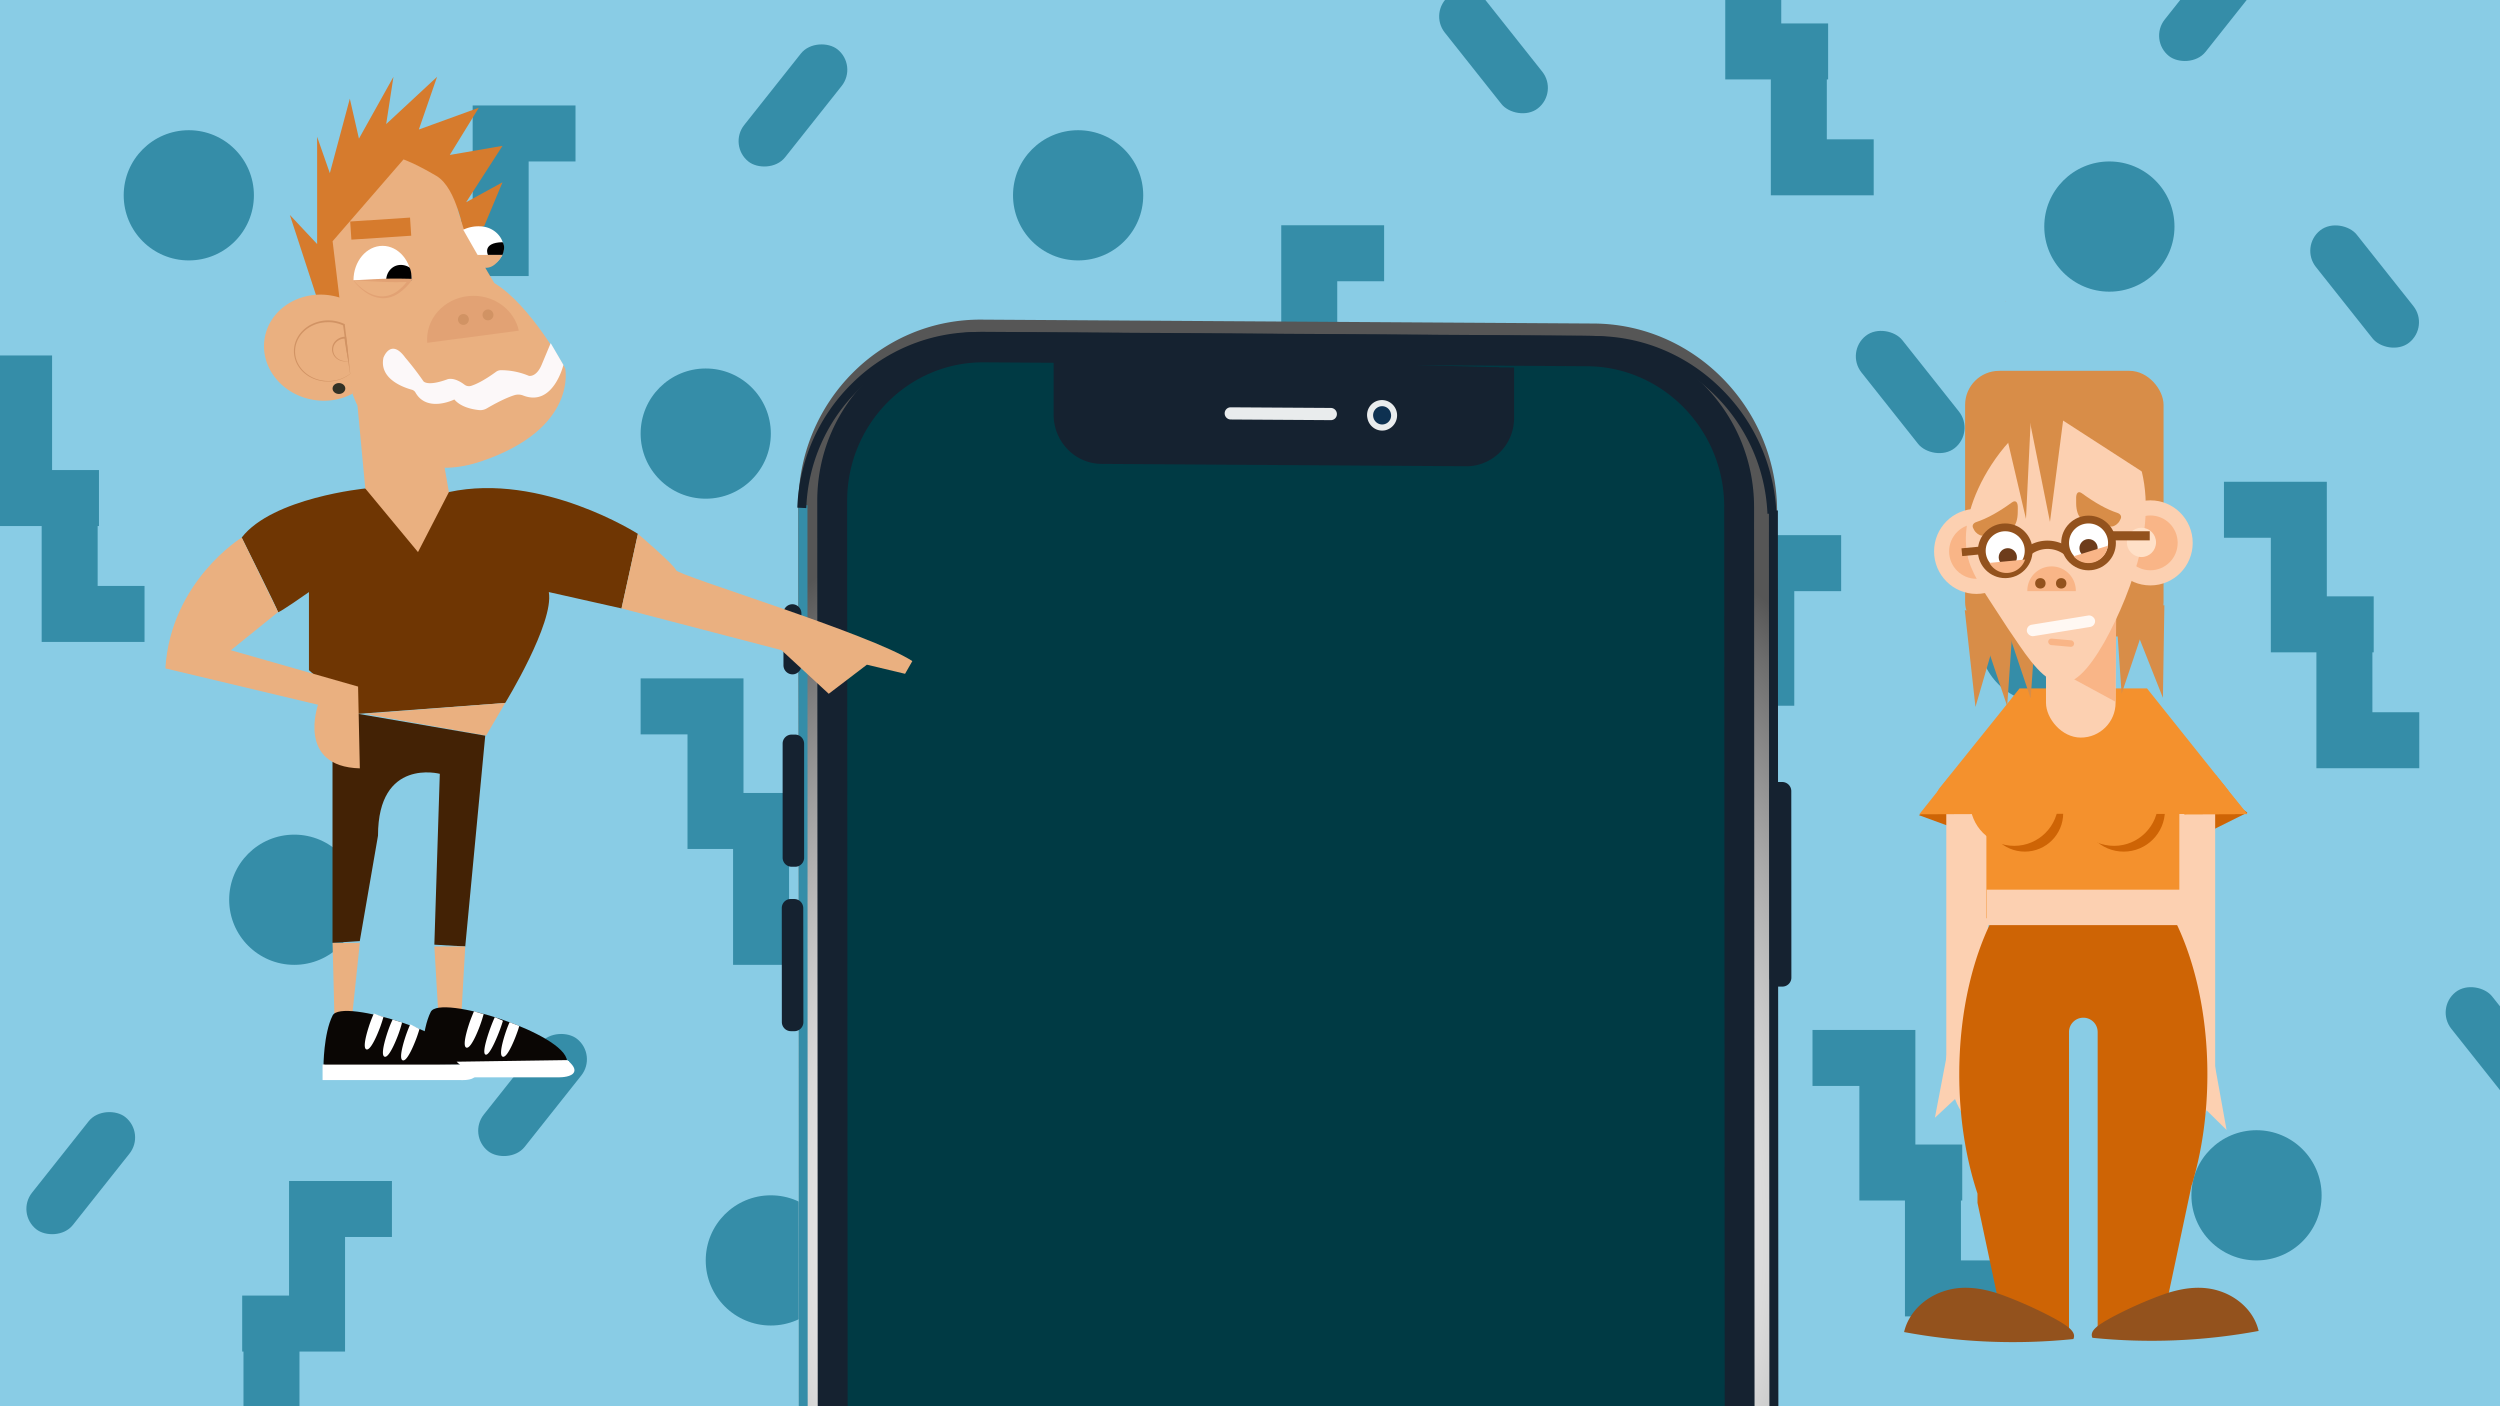 <svg xmlns="http://www.w3.org/2000/svg" xmlns:xlink="http://www.w3.org/1999/xlink" width="1920" height="1080" viewBox="0 0 1920 1080"><defs><style>.cls-1{fill:#89cce5;}.cls-2{fill:#358da8;}.cls-3{fill:#ff7300;}.cls-4{fill:url(#radial-gradient);}.cls-5{fill:#152230;}.cls-6{fill:#003a44;}.cls-7{fill:#e9eced;}.cls-8{fill:#0e3151;}.cls-9{fill:#ce6405;}.cls-10{fill:#fcd0b1;}.cls-11{fill:#f4912d;}.cls-12{fill:#d88d48;}.cls-13{fill:#f9b587;}.cls-14{fill:#ffe0c7;}.cls-15{fill:#93521d;}.cls-16{fill:#fff8f3;}.cls-17{fill:#fff;}.cls-18{fill:#6d3c1b;}.cls-19{fill:#6f3603;}.cls-20{fill:#eab080;}.cls-21{fill:#432205;}.cls-22{fill:#0a0604;}.cls-23{fill:#d67b2d;}.cls-24{fill:#010101;}.cls-25{fill:#d19364;}.cls-26{fill:#323125;}.cls-27{fill:#e2a274;}.cls-28{fill:#fcf8f9;}</style><radialGradient id="radial-gradient" cx="1201.07" cy="1376.88" r="604.59" gradientTransform="matrix(0.99, -0.17, 0.17, 1.01, -441.41, -239.31)" gradientUnits="userSpaceOnUse"><stop offset="0.44" stop-color="#fff"/><stop offset="0.5" stop-color="#f5f5f5"/><stop offset="0.62" stop-color="#d9d9d9"/><stop offset="0.76" stop-color="#ababab"/><stop offset="0.94" stop-color="#6d6d6d"/><stop offset="1" stop-color="#565656"/></radialGradient></defs><title>startskaerm</title><g id="Layer_4" data-name="Layer 4"><rect class="cls-1" width="1920" height="1080"/><circle class="cls-2" cx="145" cy="150" r="50"/><circle class="cls-3" cx="1214" cy="333" r="50"/><circle class="cls-2" cx="1733" cy="918" r="50"/><circle class="cls-2" cx="226" cy="691" r="50"/><circle class="cls-3" cx="913" cy="576" r="50"/><circle class="cls-2" cx="542" cy="333" r="50"/><circle class="cls-3" cx="1197" cy="841" r="50"/><circle class="cls-2" cx="1570" cy="490" r="50"/><circle class="cls-2" cx="828" cy="150" r="50"/><circle class="cls-2" cx="592" cy="968" r="50"/><circle class="cls-2" cx="1620" cy="174" r="50"/><polygon class="cls-2" points="442 81 363 81 363 106 363 124 363 169 327 169 327 212 328 212 328 258 292 258 292 301 371 301 371 279 371 258 371 212 406 212 406 185 406 169 406 124 442 124 442 81"/><polygon class="cls-3" points="988 758 909 758 909 783 909 801 909 846 873 846 873 889 874 889 874 935 838 935 838 978 917 978 917 956 917 935 917 889 952 889 952 862 952 846 952 801 988 801 988 758"/><polygon class="cls-2" points="301 907 222 907 222 932 222 950 222 995 186 995 186 1038 187 1038 187 1084 151 1084 151 1127 230 1127 230 1105 230 1084 230 1038 265 1038 265 1011 265 995 265 950 301 950 301 907"/><polygon class="cls-2" points="1392 791 1471 791 1471 816 1471 834 1471 879 1507 879 1507 922 1506 922 1506 968 1542 968 1542 1011 1463 1011 1463 989 1463 968 1463 922 1428 922 1428 895 1428 879 1428 834 1392 834 1392 791"/><polygon class="cls-2" points="1289 -70 1368 -70 1368 -45 1368 -27 1368 18 1404 18 1404 61 1403 61 1403 107 1439 107 1439 150 1360 150 1360 128 1360 107 1360 61 1325 61 1325 34 1325 18 1325 -27 1289 -27 1289 -70"/><polygon class="cls-2" points="1708 370 1787 370 1787 395 1787 413 1787 458 1823 458 1823 501 1822 501 1822 547 1858 547 1858 590 1779 590 1779 568 1779 547 1779 501 1744 501 1744 474 1744 458 1744 413 1708 413 1708 370"/><polygon class="cls-2" points="1063 173 984 173 984 198 984 216 984 261 948 261 948 304 949 304 949 350 913 350 913 393 992 393 992 371 992 350 992 304 1027 304 1027 277 1027 261 1027 216 1063 216 1063 173"/><polygon class="cls-2" points="1414 411 1335 411 1335 436 1335 454 1335 499 1299 499 1299 542 1300 542 1300 588 1264 588 1264 631 1343 631 1343 609 1343 588 1343 542 1378 542 1378 515 1378 499 1378 454 1414 454 1414 411"/><polygon class="cls-2" points="492 521 571 521 571 546 571 564 571 609 607 609 607 652 606 652 606 698 642 698 642 741 563 741 563 719 563 698 563 652 528 652 528 625 528 609 528 564 492 564 492 521"/><polygon class="cls-2" points="-39 273 40 273 40 298 40 316 40 361 76 361 76 404 75 404 75 450 111 450 111 493 32 493 32 471 32 450 32 404 -3 404 -3 377 -3 361 -3 316 -39 316 -39 273"/><rect class="cls-2" x="1796" y="165" width="40" height="110" rx="20" transform="translate(256.53 1176.19) rotate(-38.42)"/><rect class="cls-2" x="1645" y="-20" width="110" height="40" rx="20" transform="translate(643.53 1331.87) rotate(-51.58)"/><rect class="cls-2" x="1544" y="671" width="110" height="40" rx="20" transform="translate(63.93 1514.32) rotate(-51.58)"/><rect class="cls-3" x="1211" y="1037" width="110" height="40" rx="20" transform="translate(-348.87 1391.98) rotate(-51.58)"/><rect class="cls-3" x="703" y="373" width="110" height="40" rx="20" transform="translate(-20.96 742.63) rotate(-51.58)"/><rect class="cls-2" x="7" y="881" width="110" height="40" rx="20" transform="translate(-682.42 389.65) rotate(-51.58)"/><rect class="cls-2" x="354" y="821" width="110" height="40" rx="20" transform="translate(-504.06 638.79) rotate(-51.58)"/><rect class="cls-2" x="554" y="61" width="110" height="40" rx="20" transform="translate(167.08 507.79) rotate(-51.58)"/><rect class="cls-3" x="1037" y="611" width="110" height="40" rx="20" transform="translate(-80.98 1094.4) rotate(-51.58)"/><rect class="cls-2" x="1447" y="246" width="40" height="110" rx="20" transform="translate(130.62 976.85) rotate(-38.42)"/><rect class="cls-2" x="1127" y="-15" width="40" height="110" rx="20" transform="translate(223.52 721.47) rotate(-38.42)"/><rect class="cls-2" x="1900" y="750" width="40" height="110" rx="20" transform="translate(-84.5 1367.51) rotate(-38.42)"/><rect class="cls-3" x="696" y="786" width="40" height="110" rx="20" transform="translate(-367.59 627.07) rotate(-38.42)"/><rect class="cls-2" x="265" y="435" width="40" height="110" rx="20" transform="translate(-242.79 283.22) rotate(-38.42)"/><path class="cls-4" d="M1249,1658.13a138.57,138.57,0,0,1-24.17,2l-470.38-3c-37.43-.24-72.72-15.43-99.38-42.77a144.85,144.85,0,0,1-41.36-101.58L613.12,388c0-79.09,63-143,140.59-142.53l470.37,3c77.57.5,140.7,65.25,140.74,144.34l.6,1124.75a142.84,142.84,0,0,1-41.25,101A137.86,137.86,0,0,1,1249,1658.13ZM733.52,270.49c-55.31,9.44-97.47,58.46-97.44,117.62l.6,1124.75a121.2,121.2,0,0,0,34.63,85c22.32,22.89,51.84,35.6,83.14,35.81l470.37,3a115,115,0,0,0,83.1-34.73,119.52,119.52,0,0,0,34.55-84.54l-.6-1124.74c0-66.19-52.87-120.37-117.77-120.79l-470.38-3A115.07,115.07,0,0,0,733.52,270.49Z"/><polygon class="cls-2" points="620.41 1518.11 613.52 1518.07 613.24 387.94 620.12 387.99 620.41 1518.11"/><polygon class="cls-5" points="1366.02 1516.44 1359.13 1516.39 1358.53 391.99 1365.41 392.03 1366.02 1516.44"/><rect class="cls-6" x="636" y="270" width="706" height="1352" rx="107.04"/><path class="cls-5" d="M1245,1645.55a122.56,122.56,0,0,1-21.3,1.73h0l-467.26-3c-34.1-.22-66.24-14-90.51-39a131.9,131.9,0,0,1-37.68-92.51l-.6-1128.12c0-72,57.41-130.26,128-129.81l463.29,3c70.64.45,128.14,59.43,128.18,131.46l.61,1132.18C1347.83,1583.88,1303.36,1635.59,1245,1645.55Zm-21.31-21.69c55.77.35,101.14-45.63,101.12-102.51l-.61-1132.18c0-59.12-47.23-107.53-105.21-107.9l-463.28-3c-58-.37-105.13,47.42-105.1,106.55l.6,1128.12a108.29,108.29,0,0,0,30.94,75.91c19.94,20.45,46.31,31.81,74.27,32Z"/><path class="cls-5" d="M1151.31,282.13l0,38.65c0,14.17-11.35,25.68-25.24,25.59L846,344.57c-13.89-.09-25.26-11.76-25.27-25.92l0-45.8"/><path class="cls-5" d="M1132.4,357.57a36.36,36.36,0,0,1-6.3.51L846,356.27a36.33,36.33,0,0,1-26-11.16,37.8,37.8,0,0,1-10.8-26.54l0-45.79,23,.14,0,45.8a14.14,14.14,0,0,0,4.06,9.94,13.6,13.6,0,0,0,9.72,4.2l280.12,1.81a13.45,13.45,0,0,0,9.72-4.08,14,14,0,0,0,4-9.88l0-38.65,23,.15,0,38.65A37,37,0,0,1,1132.4,357.57Z"/><path class="cls-7" d="M1022.15,322.67l-77-.5a4.69,4.69,0,0,1-4.6-4.71h0a4.62,4.62,0,0,1,4.59-4.65l77,.49a4.7,4.7,0,0,1,4.6,4.72h0A4.62,4.62,0,0,1,1022.15,322.67Z"/><ellipse class="cls-8" cx="1061.44" cy="318.99" rx="9.18" ry="9.37" transform="translate(-38.54 183.14) rotate(-9.69)"/><path class="cls-7" d="M1063.41,330.53a11.29,11.29,0,0,1-8.49-1.95,11.78,11.78,0,0,1-4.77-7.56A11.43,11.43,0,0,1,1068,309.4a11.76,11.76,0,0,1-4.44,21.12Zm-3.15-18.47h-.06a7,7,0,0,0-5.53,8.14,7.08,7.08,0,0,0,2.86,4.53,6.86,6.86,0,0,0,10.69-7,7.08,7.08,0,0,0-2.86-4.54A6.78,6.78,0,0,0,1060.26,312.06Z"/><path class="cls-5" d="M1364.28,394.32l-6.88.26a136,136,0,0,0-40.56-91.31c-24.75-24.4-57.15-38-91.22-38.18L750.88,262a128.88,128.88,0,0,0-91.33,37.14,134,134,0,0,0-40.33,91.08l-6.88-.32a141,141,0,0,1,42.43-95.84A135.57,135.57,0,0,1,750.88,255l474.74,3.07c35.86.23,70,14.49,96,40.17A143,143,0,0,1,1364.28,394.32Z"/><path class="cls-5" d="M608.59,516.75h0a5.86,5.86,0,0,1-5.74-5.89l0-39.8a5.76,5.76,0,0,1,5.73-5.82h0a5.87,5.87,0,0,1,5.75,5.89l0,39.8A5.77,5.77,0,0,1,608.59,516.75Z"/><path class="cls-5" d="M609.77,517.83a7.62,7.62,0,0,1-1.18.09h0a7,7,0,0,1-6.89-7.07l0-39.8a6.91,6.91,0,0,1,6.88-7,7,7,0,0,1,6.89,7.07l0,39.8A7,7,0,0,1,609.77,517.83Zm-1.18-2.25a4.61,4.61,0,0,0,4.59-4.65l0-39.8a4.69,4.69,0,0,0-4.6-4.72,4.61,4.61,0,0,0-4.59,4.66l0,39.8a4.7,4.7,0,0,0,4.6,4.71Z"/><path class="cls-5" d="M610.71,664.5l-2.76,0a5.86,5.86,0,0,1-5.74-5.89l-.05-87.44a5.76,5.76,0,0,1,5.74-5.81l2.76,0a5.86,5.86,0,0,1,5.74,5.89l.05,87.43A5.77,5.77,0,0,1,610.71,664.5Z"/><path class="cls-5" d="M611.89,665.57a6.56,6.56,0,0,1-1.18.1h0l-2.76,0a7,7,0,0,1-6.89-7.06l0-87.44a6.9,6.9,0,0,1,6.88-7l2.76,0a6.79,6.79,0,0,1,4.86,2.09,7.11,7.11,0,0,1,2,5l0,87.44A6.92,6.92,0,0,1,611.89,665.57Zm-4.78-99a4.51,4.51,0,0,0-2.45,1.29,4.69,4.69,0,0,0-1.35,3.3l.05,87.44a4.67,4.67,0,0,0,4.59,4.71l2.76,0a4.6,4.6,0,0,0,4.59-4.65l0-87.44a4.74,4.74,0,0,0-1.35-3.32,4.51,4.51,0,0,0-3.24-1.39l-2.76,0A5.16,5.16,0,0,0,607.11,566.57Z"/><path class="cls-5" d="M610.09,790.77h-2.76a5.86,5.86,0,0,1-5.74-5.89l-.05-87.44a5.77,5.77,0,0,1,5.74-5.82l2.75,0a5.87,5.87,0,0,1,5.75,5.89l0,87.44A5.75,5.75,0,0,1,610.09,790.77Z"/><path class="cls-5" d="M611.27,791.85a6.56,6.56,0,0,1-1.18.09h-2.76a6.88,6.88,0,0,1-4.87-2.1,7.08,7.08,0,0,1-2-5l-.05-87.44a7,7,0,0,1,2-4.95,6.73,6.73,0,0,1,4.87-2l2.75,0a6.81,6.81,0,0,1,4.87,2.09,7.08,7.08,0,0,1,2,5L617,785A6.93,6.93,0,0,1,611.27,791.85Zm-1.18-2.25a4.6,4.6,0,0,0,4.59-4.65l0-87.44a4.72,4.72,0,0,0-1.35-3.31,4.55,4.55,0,0,0-3.25-1.4l-2.75,0a4.47,4.47,0,0,0-3.24,1.36,4.65,4.65,0,0,0-1.35,3.29l0,87.44a4.71,4.71,0,0,0,1.36,3.32,4.51,4.51,0,0,0,3.24,1.39Z"/><path class="cls-5" d="M1368.9,756.52h-3a5.87,5.87,0,0,1-5.74-5.89l-.08-143.06a5.77,5.77,0,0,1,5.74-5.81l3,0a5.86,5.86,0,0,1,5.74,5.89l.08,143.05A5.76,5.76,0,0,1,1368.9,756.52Z"/><path class="cls-5" d="M1370.08,757.6a6.56,6.56,0,0,1-1.18.1h0l-3,0a7,7,0,0,1-6.89-7.07l-.07-143.05a6.89,6.89,0,0,1,6.88-7l3,0a7,7,0,0,1,6.89,7.07l.07,143.05A6.92,6.92,0,0,1,1370.08,757.6Zm-1.18-2.25a4.59,4.59,0,0,0,4.59-4.65l-.08-143.05a4.67,4.67,0,0,0-4.59-4.71l-3,0a4.62,4.62,0,0,0-4.59,4.65l.08,143a4.68,4.68,0,0,0,4.59,4.72Z"/><polygon class="cls-9" points="1726 624.04 1694.26 639.85 1662.52 655.65 1664.7 620.26 1666.88 584.87 1696.44 604.45 1726 624.04"/><polygon class="cls-9" points="1540.39 650.43 1507.09 638.25 1473.79 626.07 1500.99 603.32 1528.19 580.57 1534.29 615.5 1540.39 650.43"/><rect class="cls-10" x="1669" y="615.73" width="32.25" height="226.7" transform="translate(3370.25 1458.16) rotate(-180)"/><polygon class="cls-10" points="1710 867.81 1704.65 838.17 1699.29 808.53 1691.51 825.24 1683.72 841.95 1696.86 854.88 1710 867.81"/><ellipse class="cls-10" cx="1676.96" cy="842.65" rx="37.86" ry="19.91" transform="translate(388.3 2207.06) rotate(-73.31)"/><rect class="cls-10" x="1494.75" y="620" width="32.25" height="214.43"/><polygon class="cls-10" points="1486 858.44 1491.35 830.4 1496.71 802.37 1504.49 818.17 1512.28 833.98 1499.14 846.21 1486 858.44"/><ellipse class="cls-10" cx="1519.04" cy="834.63" rx="19.81" ry="35.99" transform="translate(-185.5 520.57) rotate(-18.35)"/><polygon class="cls-11" points="1725.89 625.19 1701.69 625.29 1677.48 625.39 1689.52 610.23 1701.56 595.08 1713.73 610.13 1725.89 625.19"/><polygon class="cls-11" points="1725.89 625.19 1701.69 625.29 1677.48 625.39 1689.52 610.23 1701.56 595.08 1713.73 610.13 1725.89 625.19"/><path class="cls-9" d="M1659.06,1024l24.16-114,.12,0c7.6-25.15,11.93-54.09,11.93-84.91,0-96.75-42.66-175.19-95.28-175.19s-95.28,78.44-95.28,175.19c0,33.58,5.14,64.95,14,91.6v7.1L1540,1024h49V792.6a11,11,0,0,1,22,0V1024Z"/><rect class="cls-11" x="1525.55" y="566.31" width="148.18" height="138.91"/><polygon class="cls-11" points="1522.42 625.19 1498.21 625.29 1474.01 625.39 1486.05 610.23 1498.09 595.08 1510.25 610.13 1522.42 625.19"/><circle class="cls-9" cx="1555.04" cy="624.55" r="29.49"/><circle class="cls-9" cx="1630.97" cy="622.34" r="31.7"/><circle class="cls-11" cx="1546.93" cy="615.7" r="33.91"/><circle class="cls-11" cx="1623.6" cy="615.7" r="33.91"/><path class="cls-11" d="M1663,546.38l-14.09-17.67H1551l-14,17.51L1489.79,605a12.25,12.25,0,0,0,9.54,19.91l100.55.13,100.56.13a12.25,12.25,0,0,0,9.59-19.89Z"/><rect class="cls-10" x="1525.79" y="683.27" width="149.29" height="27.22"/><polygon class="cls-12" points="1633.57 466.38 1636.84 474.65 1661.12 535.93 1661.68 500.21 1662.23 464.85 1633.57 466.38"/><polygon class="cls-12" points="1671.09 408.21 1671.38 407.88 1671.27 408.21 1671.09 408.21"/><polygon class="cls-12" points="1653.71 460.48 1650.39 470.37 1629.4 532.86 1626.95 497.22 1624.49 461.58 1625.45 460.48 1653.71 460.48"/><polygon class="cls-12" points="1508.94 468.56 1509.92 477.41 1517.15 542.96 1527.12 508.67 1536.99 474.72 1508.94 468.56"/><polygon class="cls-12" points="1535.75 465.56 1538.58 474 1559.57 536.49 1562.03 500.85 1564.46 465.56 1535.75 465.56"/><polygon class="cls-12" points="1516.96 469.19 1520.52 479.81 1541.51 542.29 1543.97 506.65 1546.42 471.02 1544.83 469.19 1516.96 469.19"/><rect class="cls-12" x="1509.2" y="284.8" width="152.41" height="203.99" rx="26.17"/><rect class="cls-10" x="1571.32" y="435.07" width="53.45" height="131.4" rx="26.73"/><polygon class="cls-13" points="1624.64 538.92 1597.43 524.16 1570.22 509.4 1597.74 490.87 1625.26 472.34 1624.95 505.63 1624.64 538.92"/><ellipse class="cls-10" cx="1517.87" cy="423.46" rx="32.5" ry="32.67"/><ellipse class="cls-10" cx="1651.5" cy="416.93" rx="32.5" ry="32.67"/><ellipse class="cls-13" cx="1651.5" cy="416.93" rx="20.95" ry="21.05"/><ellipse class="cls-13" cx="1517.87" cy="423.46" rx="20.95" ry="21.05"/><path class="cls-10" d="M1644.27,421.54c-6.08,26-16.93,51.62-28.4,72.12-11.65,20.08-23.92,35-37,30-13-3.83-25.31-24.28-37-41.29-11.47-18-22.32-32.56-28.4-47.53-5.8-14.84-5.45-35,5.94-59.81,10.92-23.8,32.88-52.31,59.42-60.15,26.55-9.33,48.51,6.61,59.43,29C1649.72,366.58,1650.07,395.77,1644.27,421.54Z"/><ellipse class="cls-14" cx="1644.63" cy="416.56" rx="11.2" ry="11.25"/><polygon class="cls-12" points="1540.66 231.47 1540.38 231 1540.47 231.45 1540.66 231.47"/><polygon class="cls-12" points="1554.49 301.48 1557.38 315.9 1574.38 400.8 1580.51 353.54 1586.63 306.27 1585.06 303.71 1554.49 301.48"/><polygon class="cls-12" points="1571.06 314.34 1583.88 322.63 1659.38 371.44 1632.08 331.11 1604.79 290.77 1601.52 290.2 1571.06 314.34"/><polygon class="cls-12" points="1531.89 295.69 1534.97 308.84 1555.96 398.56 1558.41 347.39 1560.87 296.23 1560.54 295.69 1531.89 295.69"/><path class="cls-15" d="M1592.35,1028.39c2.59-5.61-4.52-10.28-15.48-16.31a316,316,0,0,0-41-18.21c-15.23-5.15-29.82-6.82-43.66-2-13.5,4.57-26.25,15.6-29.87,31.15A456.38,456.38,0,0,0,1592.35,1028.39Z"/><path class="cls-15" d="M1607,1027.44c-2.55-5.47,4.43-10,15.19-15.91a310.88,310.88,0,0,1,40.23-17.77c15-5,29.28-6.66,42.87-2,13.26,4.47,25.79,15.22,29.34,30.41A450.59,450.59,0,0,1,1607,1027.44Z"/><rect class="cls-16" x="1556.33" y="476.09" width="53" height="8.89" rx="4.44" transform="translate(-56.6 260.2) rotate(-9.23)"/><rect class="cls-13" x="1573" y="491" width="20" height="5" rx="2.5" transform="translate(50.43 -139.47) rotate(5.13)"/><path class="cls-12" d="M1545.17,385.85c-10.12,7.34-19.08,12.35-27.43,15.1-2.3.81-3.39,2.66-2.34,4.65l.8,1.55c1.12,2.07,3.87,4.16,5.93,4.21,7.58,0,15.3-2.08,23.69-6.47,2.26-1.13,3.76-6.32,3.79-11.13,0-1.18,0-2.34.05-3.49C1549.85,385.53,1548,383.8,1545.17,385.85Z"/><path class="cls-12" d="M1598.91,378.85c10.1,7.34,19,12.35,27.36,15.1,2.29.81,3.38,2.66,2.33,4.65l-.8,1.55c-1.11,2.07-3.85,4.16-5.91,4.21-7.56,0-15.26-2.08-23.62-6.47-2.26-1.13-3.76-6.32-3.78-11.13,0-1.18,0-2.34,0-3.49C1594.25,378.53,1596.11,376.8,1598.91,378.85Z"/><circle class="cls-15" cx="1540" cy="423" r="21"/><circle class="cls-15" cx="1604" cy="417" r="21"/><path class="cls-13" d="M1594.23,454c0-.13,0-.25,0-.38a18.62,18.62,0,0,0-37.24,0c0,.13,0,.25,0,.38Z"/><path class="cls-15" d="M1588.72,429a21.26,21.26,0,0,0-32.34.08l-5.41-4a28.26,28.26,0,0,1,43,.08Z"/><circle class="cls-17" cx="1604" cy="417" r="15"/><circle class="cls-18" cx="1604" cy="421" r="7"/><path class="cls-13" d="M1592.54,427.24a15,15,0,0,0,26.27-8.08Z"/><circle class="cls-17" cx="1540" cy="423" r="15"/><circle class="cls-18" cx="1542" cy="428" r="7"/><path class="cls-13" d="M1527.9,432.31a15,15,0,0,0,27.36-2.58Z"/><circle class="cls-15" cx="1567" cy="448" r="4"/><circle class="cls-15" cx="1583" cy="448" r="4"/><rect class="cls-15" x="1619" y="408" width="32" height="7"/><rect class="cls-15" x="1506.68" y="420.26" width="16.23" height="5.99" transform="translate(-32.98 143.71) rotate(-5.37)"/><path class="cls-19" d="M280.54,375.15s-71.19,7-94.92,37.69c0,0,27.92,55.83,27.92,57.22s23.73-15.35,23.73-15.35v60L275,548.23,388,539.85s37.68-61.41,33.49-85.14l55.84,12.56L489.91,410s-74-47.45-145.16-32.1Z"/><polygon class="cls-20" points="274.56 311.59 280.54 375.15 321.02 424 344.75 377.94 341.49 359.26 274.56 311.59"/><path class="cls-20" d="M270.77,302.57s25.12,76.77,99.1,51.64S434.08,283,434.08,283s-26.52-48.86-54.44-65.61c0,0-33.5-54.43-27.92-62.81l1.4-27.91-62.81-19.54-43.27,81Z"/><polygon class="cls-20" points="388.01 539.86 373.32 564.98 279.84 548.23 388.01 539.86"/><path class="cls-21" d="M372.66,565,357.31,726.89l-23.73-1.39,4.19-131.21s-47.46-12.56-47.46,47.46l-14,81-20.94,1.39V585.17L275,548.23Z"/><path class="cls-20" d="M185.62,412.84S131.19,446.34,127,513.33l117.25,27.92s-16.75,47.46,32.1,48.85L275,527.29l-97.71-27.91,36.29-29.32Z"/><polygon class="cls-20" points="255.41 724.1 256.81 779.93 270.77 777.14 276.35 724.1 255.41 724.1"/><polygon class="cls-20" points="333.58 726.89 336.37 774.35 354.52 775.75 357.31 726.89 333.58 726.89"/><path class="cls-22" d="M360.1,817.62,248.44,819s0-25.13,7-39.09S358.7,796.68,360.1,817.62Z"/><path class="cls-22" d="M435.47,814.83l-111.66,1.39s0-25.12,7-39.08S434.08,793.89,435.47,814.83Z"/><path class="cls-17" d="M364.15,826.69l65.64,0s19.73,0,5.63-11.82l-83,1.21Z"/><path class="cls-17" d="M363.88,827.39l-13.24-12,85-1.24.2.16c4.3,3.61,6,6.5,5.12,8.85-1.49,4.09-10.22,4.21-11.2,4.21Zm-9.68-10.68L364.42,826l65.36,0c2.42,0,8.91-.6,9.89-3.3.61-1.65-.95-4.11-4.5-7.13Z"/><path class="cls-17" d="M248.44,817.62v11.17H353.12s20.94,1.39,7-11.17"/><path class="cls-17" d="M355,829.54c-1,0-1.69,0-1.95-.06H247.74V817.62h1.39v10.47h104c2.69.18,9.79,0,10.93-2.64.66-1.58-.86-4.11-4.42-7.31l.94-1c4.15,3.74,5.71,6.65,4.76,8.89C364,829.11,358.17,829.54,355,829.54Z"/><path class="cls-17" d="M287.76,778.67c-.95,2.14-1.91,4.52-2.83,7.06-3.65,10.16-5.14,18.92-3.33,19.57s6.25-7,9.9-17.21c.91-2.53,1.69-5,2.31-7.23"/><path class="cls-17" d="M281.81,806a1.31,1.31,0,0,1-.44-.07c-3.9-1.41,2.63-19.69,2.9-20.47.9-2.49,1.86-4.88,2.86-7.11l1.27.57c-1,2.2-1.93,4.56-2.81,7-4,11.17-4.57,18.1-3.74,18.68h0c1,0,5-5.69,9-16.79.88-2.46,1.66-4.87,2.3-7.19l1.34.38c-.65,2.34-1.43,4.79-2.32,7.28C291.89,789.08,285.74,806,281.81,806Z"/><path class="cls-17" d="M302.19,783.23c-1.11,2.39-2.24,5.13-3.3,8.08-3.65,10.16-5.14,18.92-3.33,19.57s6.24-7,9.9-17.2c1.09-3,2-6,2.67-8.57"/><path class="cls-17" d="M295.76,811.62a1.36,1.36,0,0,1-.44-.08c-3.89-1.4,2.63-19.69,2.91-20.46,1-2.91,2.17-5.65,3.32-8.15l1.27.59c-1.14,2.46-2.24,5.16-3.27,8-4,11.18-4.58,18.1-3.74,18.68h0c1,0,5-5.69,9-16.79,1.06-3,1.95-5.82,2.65-8.5l1.35.35c-.7,2.72-1.61,5.63-2.69,8.62C305.84,794.66,299.7,811.62,295.76,811.62Z"/><path class="cls-17" d="M315.68,787c-1,2.14-1.92,4.53-2.83,7.07-3.66,10.15-5.15,18.91-3.33,19.56s6.24-7,9.9-17.2c.8-2.25,1.51-4.43,2.09-6.47"/><path class="cls-17" d="M309.72,814.41a1.36,1.36,0,0,1-.44-.08c-3.89-1.4,2.63-19.68,2.91-20.46.9-2.49,1.86-4.89,2.85-7.11l1.28.57c-1,2.19-1.93,4.55-2.82,7-4,11.18-4.57,18.11-3.74,18.68h0c1,0,5-5.68,9-16.79.78-2.18,1.48-4.34,2.08-6.42l1.34.38c-.6,2.11-1.31,4.3-2.11,6.51C319.8,797.45,313.66,814.41,309.72,814.41Z"/><path class="cls-17" d="M364.7,776.91c-1,2.23-2,4.74-3,7.43-3.65,10.15-5.14,18.91-3.33,19.56s6.25-7,9.9-17.2c1-2.84,1.87-5.56,2.53-8"/><path class="cls-17" d="M358.58,804.64a1.42,1.42,0,0,1-.45-.08c-3.89-1.4,2.63-19.68,2.91-20.46,1-2.65,2-5.17,3-7.48l1.27.57c-1,2.29-2,4.77-3,7.38-4,11.18-4.58,18.1-3.74,18.68h0c1,0,5-5.69,9-16.79,1-2.75,1.84-5.43,2.51-8l1.35.36c-.69,2.58-1.54,5.3-2.54,8.08C368.66,787.68,362.51,804.64,358.58,804.64Z"/><path class="cls-17" d="M380.61,781.44c-1,2.31-2.1,4.89-3.12,7.64-3.94,10.56-5.89,19.58-4.36,20.15s6-7.52,9.91-18.08c1-2.64,1.84-5.18,2.56-7.52"/><path class="cls-17" d="M373.24,810a.84.84,0,0,1-.35-.07c-3.33-1.24,3.19-19,3.94-21,1-2.7,2.07-5.29,3.14-7.68l1.27.57c-1.06,2.37-2.1,4.92-3.1,7.6-4,10.65-5.28,17.91-4.74,19.2,1.26-.62,5-7,9-17.62.95-2.56,1.81-5.08,2.54-7.48l1.33.41c-.73,2.42-1.6,5-2.57,7.56C383,793.35,376.67,810,373.24,810Z"/><path class="cls-17" d="M392,785.31c-.8,1.86-1.6,3.88-2.36,6-3.66,10.16-5.15,18.92-3.33,19.57s6.24-7,9.89-17.2c.75-2.07,1.4-4.07,1.95-6"/><path class="cls-17" d="M386.49,811.62a1.32,1.32,0,0,1-.44-.08c-3.9-1.4,2.63-19.69,2.91-20.46.75-2.09,1.55-4.12,2.38-6l1.28.55c-.81,1.89-1.61,3.9-2.35,6-4,11.18-4.57,18.1-3.74,18.68h0c1,0,5-5.69,9-16.79.72-2,1.37-4,1.93-5.92l1.34.39c-.57,2-1.23,4-2,6C396.57,794.66,390.43,811.62,386.49,811.62Z"/><path class="cls-20" d="M489.91,410s27.92,23.73,29.31,27.92,149.35,48.85,181.46,69.79l-5.59,9.77-29.31-7-29.31,22.34-36.29-33.5L477.35,467.27Z"/><path class="cls-23" d="M243.55,229.29l-20.94-64.21,20.94,22.33V105.06L253.32,133l15.35-57.23,7,30.71L302.17,59l-5.58,36.29L335.67,59l-14,40.48,46.07-16.75L345.44,119l40.48-7L358,155.31,385.92,140l-14,33.5S360.8,177.64,358,179s-6.29-34.2-23-44-25.12-12.56-25.12-12.56l-54.44,62.81L261,231.38S254,228.59,243.55,229.29Z"/><rect class="cls-23" x="269.37" y="168.57" width="46.06" height="13.96" transform="translate(-10.87 19.52) rotate(-3.75)"/><path class="cls-17" d="M293.8,188.81c-12.34,0-22.33,11.87-22.33,26.52h44.66C316.13,200.68,306.13,188.81,293.8,188.81Z"/><path d="M296.59,215.33c0-6.17,4.61-11.86,11.17-11.86a12.36,12.36,0,0,1,6.63,1.9s1.74,1.59,1.74,10Z"/><path class="cls-17" d="M355.74,176.44a27.27,27.27,0,0,1,13.39-2.59c10.86.45,18.68,9.53,17.59,18.24-.85,6.75-6.85,11.85-14.54,13.17Z"/><path class="cls-24" d="M374.75,195.79S370,186.35,385.92,186c0,0,2.79,2.79,0,9.77Z"/><path class="cls-20" d="M270.82,302.31a47.42,47.42,0,0,1-29.54,4.87c-24.44-3.75-41.5-24.76-38.1-46.94s26-37.14,50.4-33.39a48,48,0,0,1,7.87,1.87Z"/><path class="cls-25" d="M269,287.16a27.21,27.21,0,0,1-12.26,5.42,28.7,28.7,0,0,1-6.74.35c-1.13,0-2.25-.24-3.37-.37a31.62,31.62,0,0,1-3.29-.82,27.43,27.43,0,0,1-6.2-2.74,26.78,26.78,0,0,1-5.3-4.26,24.64,24.64,0,0,1-3.9-5.58,21.88,21.88,0,0,1-2-6.52,21.28,21.28,0,0,1,2.45-13.29,23.3,23.3,0,0,1,1.85-2.9,27.32,27.32,0,0,1,4.86-4.83c.46-.35.94-.65,1.41-1a11.13,11.13,0,0,1,1.47-.9,29,29,0,0,1,26.48-.92l.35.16,0,.38,1.13,9.51,1.08,9.48Q268,277.83,269,287.16Zm-.13-.06c-1-6.35-1.93-12.63-2.84-18.88l-1.31-9.35-1.28-9.33.39.54a27.1,27.1,0,0,0-12.72-2.61l-1.64.07-1.63.21a29.32,29.32,0,0,0-3.21.62,26.52,26.52,0,0,0-6.08,2.45,11.08,11.08,0,0,0-1.41.83c-.45.31-.92.59-1.36.91a26.76,26.76,0,0,0-2.5,2.13,21.13,21.13,0,0,0-4,5.17,20.31,20.31,0,0,0-2.48,12.66,21.35,21.35,0,0,0,1.87,6.28,24.28,24.28,0,0,0,3.72,5.44,25.89,25.89,0,0,0,11.12,7,29.69,29.69,0,0,0,3.21.84c1.1.15,2.2.39,3.31.43a28.57,28.57,0,0,0,6.66-.25A27.35,27.35,0,0,0,268.83,287.1Z"/><path class="cls-25" d="M267.68,277.2a10.52,10.52,0,0,1-7.92-1,9.27,9.27,0,0,1-4.65-6.55,9.09,9.09,0,0,1,2.47-7.76,10.69,10.69,0,0,1,7.6-3.29h.6l.1.61c.24,1.53.44,3.06.62,4.59s.32,3.06.48,4.57C267.29,271.4,267.5,274.37,267.68,277.2Zm-.12-.08c-.62-3.12-1.23-6.11-1.73-9-.25-1.46-.53-2.91-.74-4.36s-.43-2.88-.6-4.34l.69.61a9.47,9.47,0,0,0-6.83,2.65,8.14,8.14,0,0,0-2.43,6.89,8.79,8.79,0,0,0,4.1,6.24A10.51,10.51,0,0,0,267.56,277.12Z"/><ellipse class="cls-26" cx="260.3" cy="298.38" rx="4.89" ry="4.19"/><path class="cls-27" d="M328.1,263.29c-.07-.86-.1-1.72-.1-2.6,0-18.5,15.93-33.5,35.59-33.5,17.2,0,31.55,11.49,34.87,26.75Z"/><circle class="cls-25" cx="355.91" cy="245.34" r="4.19"/><circle class="cls-25" cx="374.76" cy="241.85" r="4.19"/><path class="cls-28" d="M316.31,299.31c-6.22-1.69-25.33-8.25-21.81-24.66,0,0,5.58-15.35,16.75,0A228.37,228.37,0,0,1,325.2,292.8s2.8,4.18,18.15-1.4c0,0,4.82-2.41,13.34,4a5.69,5.69,0,0,0,5.11.95c3.34-1.05,9.53-3.77,19.14-10.79a6.39,6.39,0,0,1,3.59-1.25,55.3,55.3,0,0,1,21.63,4.33s5.58,1.4,9.77-8.37l7-16.75,9.77,16.75s-7.79,32.44-30.87,23.5a10.05,10.05,0,0,0-6.56-.33c-3.77,1.15-10.53,3.85-21.44,10.21a9.83,9.83,0,0,1-6.05,1.28c-4.95-.52-13.94-2.28-18.83-8.14,0,0-20.86,10.42-29.82-5.25A4.57,4.57,0,0,0,316.31,299.31Z"/><path class="cls-20" d="M366.38,195.79h19.54s-5.58,11.17-14,9.77c-7.57-1.26-4.18-1.4-4.18-1.4"/><path class="cls-20" d="M271.47,215.33s21.63,29.31,43.27,0Z"/><path class="cls-27" d="M271.59,215.39c.05,0,.06-.06.05-.06l.06.07.13.16.26.31.54.61c.36.41.74.8,1.11,1.19.76.77,1.54,1.53,2.36,2.24a36,36,0,0,0,5.19,3.86,23.84,23.84,0,0,0,12,3.84A19.73,19.73,0,0,0,305,223.73a37.48,37.48,0,0,0,8.77-9.12l1,1.94c-3.52.07-7,.16-10.46.16-1.73,0-3.47,0-5.22-.07s-3.48-.08-5.26-.17Zm-.25-.12,10.26-.54c3.49-.21,7.13-.39,10.8-.54,1.83-.09,3.69-.13,5.56-.17s3.72-.09,5.6-.07c3.75,0,7.48.09,11.18.16l2.44,0-1.47,1.89a40.49,40.49,0,0,1-9.64,9.28,21.32,21.32,0,0,1-12.84,3.75,24.6,24.6,0,0,1-12.43-4.56,37.94,37.94,0,0,1-5.1-4.18c-.79-.76-1.54-1.56-2.27-2.37-.37-.42-.72-.83-1.07-1.26l-.51-.64-.25-.32-.12-.17-.07-.08A.41.41,0,0,1,271.34,215.27Z"/></g></svg>

